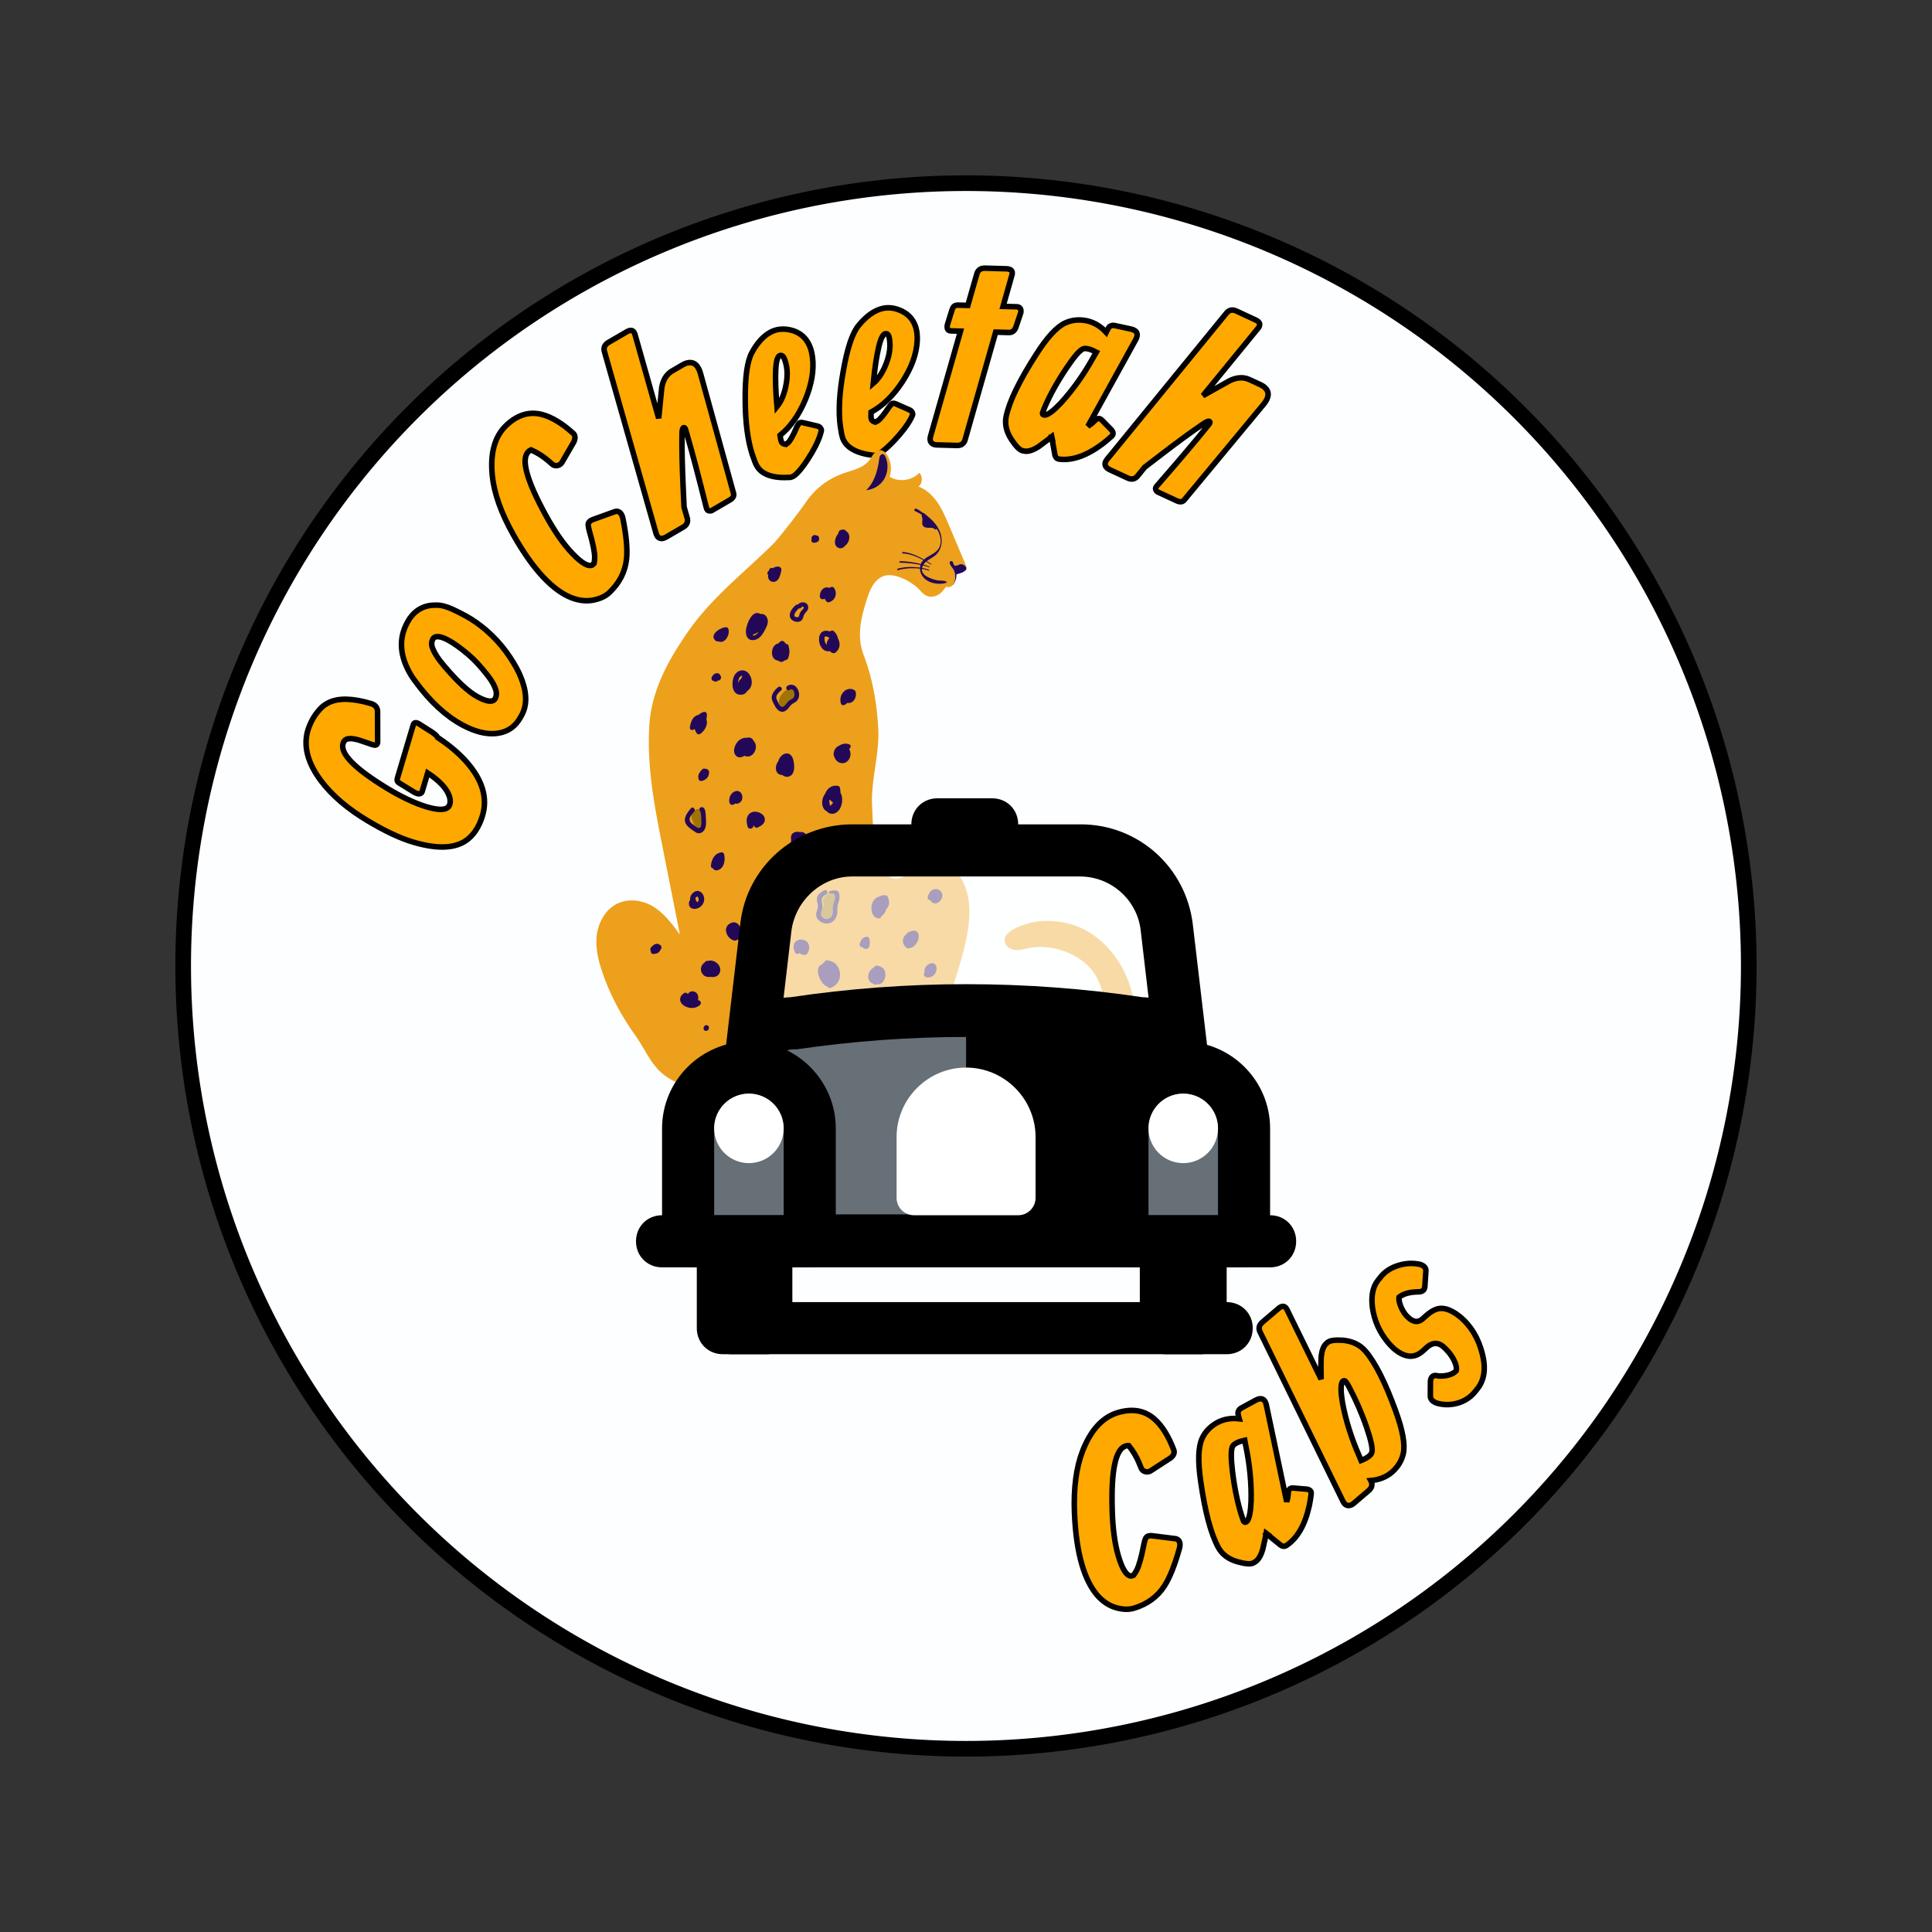 <svg xmlns="http://www.w3.org/2000/svg" width="512" height="512" style="overflow: visible;" class="thumb" viewBox="0 0 512 512" data-bbox="48.54315477558819 27.069469335797066 414.9136904488237 436.38737588861477"><rect x="0" y="0" width="512" height="512" fill="#333333" stroke="none"/><path transform="matrix(4.149, 0, 0, 4.149, 48.543, 48.543)" data-type="circle" data-cx="50" data-cy="50" data-r="50" d="M50 50m-50 0a50 50 0 1 0 100 0a50 50 0 1 0 -100 0" fill="rgba(253,254,255,1)" stroke="#000000" stroke-width="1" data-uid="o_f23n2d3kg_5"></path><path text="Go Cheetah" fill="#ffa800" space="preserve" text-anchor="middle" offset="0.5" font-scale="contain" font-size="48" font-family="Allan" transform="matrix(1.351, -0.577, 0.577, 1.351, 258.555, 268.952)" data-fl-textpath="" path="M-91.042 16.393C-99.993 -132.921 91.095 -150.501 97.192 10.874" font-style="normal" font-weight="700" letter-spacing="0" stroke="#000000" stroke-width="1" data-uid="o_f23n2d3kg_6" d="M-79.174-80.216L-79.174-80.216Q-79.174-80.216 -72.745-87.966L-72.745-87.966Q-72.264-88.516 -71.678-87.64L-71.678-87.64L-70.132-85.383Q-69.602-84.566 -69.606-84.154L-69.606-84.154Q-69.451-83.934 -69.273-83.631L-69.273-83.631Q-67.41-80.709 -66.515-77.966L-66.515-77.966Q-64.515-71.824 -67.688-67.999L-67.688-67.999Q-69.887-65.379 -72.484-64.974L-72.484-64.974Q-76.155-64.433 -81.081-68.519L-81.081-68.519Q-83.844-70.811 -86.995-75.126L-86.995-75.126Q-90.826-80.344 -92.028-85.239L-92.028-85.239Q-93.456-91.114 -90.596-94.562L-90.596-94.562Q-88.882-96.518 -86.694-97.354L-86.694-97.354Q-86.02-97.588 -85.279-97.635L-85.279-97.635Q-82.301-97.842 -78.245-94.477L-78.245-94.477Q-77.383-93.762 -77.684-92.804L-77.684-92.804L-79.844-87.71Q-79.895-87.57 -79.985-87.462L-79.985-87.462Q-80.327-87.018 -80.932-87.573L-80.932-87.573Q-82.577-89.067 -82.846-89.29L-82.846-89.29Q-84.582-90.691 -85.363-90.157L-85.363-90.157Q-85.551-90.04 -85.685-89.878L-85.685-89.878Q-87.599-87.711 -81.588-79.295L-81.588-79.295Q-78.928-75.594 -76.369-73.432L-76.369-73.432Q-73.644-71.172 -72.547-71.978L-72.547-71.978Q-71.946-72.453 -71.827-73.472L-71.827-73.472Q-71.61-75.708 -73.766-78.952L-73.766-78.952L-75.981-76.281Q-76.543-75.682 -77.347-76.686L-77.347-76.686L-79.196-79.312Q-79.247-79.392 -79.313-79.5L-79.313-79.5Q-79.474-79.854 -79.174-80.216ZM-58.621-95.697L-58.621-95.697Q-59.854-98.153 -60.891-99.462L-60.891-99.462Q-62.519-101.515 -63.436-100.788L-63.436-100.788Q-63.984-100.353 -64.084-99.61L-64.084-99.61Q-64.235-98.062 -63.476-95.639L-63.476-95.639Q-61.828-90.246 -60.095-88.059L-60.095-88.059Q-58.263-85.748 -57.275-86.53L-57.275-86.53Q-56.716-86.999 -56.596-87.783L-56.596-87.783Q-56.416-89.036 -56.883-90.784L-56.883-90.784Q-57.655-93.771 -58.621-95.697ZM-69.292-94.895L-69.292-94.895Q-69.683-96.371 -69.729-97.828L-69.729-97.828Q-69.811-100.009 -69.161-101.749L-69.161-101.749Q-68.384-103.859 -66.511-105.343L-66.511-105.343Q-66.119-105.654 -65.749-105.896L-65.749-105.896Q-63.178-107.45 -60.407-106.175L-60.407-106.175Q-59.816-105.929 -59.209-105.453L-59.209-105.453Q-58.227-104.713 -56.32-102.308L-56.32-102.308Q-55.649-101.461 -55.032-100.457L-55.032-100.457Q-52.391-96.145 -51.712-91.055L-51.712-91.055Q-51.591-90.194 -51.54-89.341L-51.54-89.341Q-51.317-84.069 -54.036-81.913L-54.036-81.913Q-54.585-81.479 -55-81.213L-55-81.213Q-57.128-79.858 -59.729-80.692L-59.729-80.692Q-62.306-81.56 -64.617-84.475L-64.617-84.475Q-67.791-88.479 -69.292-94.895ZM-25.583-125.047L-25.583-125.047Q-25.226-124.283 -26.047-123.532L-26.047-123.532L-29.488-120.959Q-29.763-120.751 -30.205-120.736L-30.205-120.736Q-30.972-120.762 -31.27-121.452L-31.27-121.452Q-31.5-121.932 -31.703-122.336L-31.703-122.336Q-32.448-123.831 -33.724-125.236L-33.724-125.236Q-34.021-125.232 -34.284-125.135L-34.284-125.135Q-36.975-124.108 -35.914-113.338L-35.914-113.338Q-35.436-108.44 -34.257-105.251L-34.257-105.251Q-32.95-101.715 -31.7-101.793L-31.7-101.793L-31.306-101.939Q-31.019-102.375 -30.783-102.889L-30.783-102.889Q-30.229-104.16 -29.79-107.702L-29.79-107.702Q-29.699-108.407 -29.552-108.76L-29.552-108.76Q-29.302-109.353 -28.329-109.287L-28.329-109.287L-24.135-109.046Q-23.904-109.025 -23.7-108.877L-23.7-108.877Q-23.134-108.414 -23.352-107.331L-23.352-107.331Q-24.308-102.735 -25.59-100.406L-25.59-100.406Q-27.296-97.323 -30.861-96.005L-30.861-96.005Q-32.183-95.516 -34.018-95.893L-34.018-95.893Q-35.939-96.303 -37.547-97.883L-37.547-97.883Q-39.434-99.787 -40.693-103.192L-40.693-103.192Q-42.076-106.934 -42.681-112.436L-42.681-112.436Q-43.407-119.129 -41.977-123.709L-41.977-123.709Q-40.141-129.559 -36.07-131.064L-36.07-131.064Q-32.187-132.499 -29.37-130.3L-29.37-130.3Q-27.256-128.65 -25.583-125.047ZM-8.295-137.1L-8.295-137.1Q-8.295-137.1 -10.307-121.434L-10.307-121.434L-7.93-125.759Q-7.801-126.016 -7.583-126.376L-7.583-126.376Q-6.429-128.121 -4.712-128.333L-4.712-128.333L-2.528-128.603Q-2.131-128.652 -1.743-128.61L-1.743-128.61Q 0.134-128.338 -0.205-125.868L-0.205-125.868L-3.218-103.63Q-3.345-102.949 -4.298-102.831L-4.298-102.831L-8.059-102.366Q-8.248-102.343 -8.554-102.536L-8.554-102.536Q-8.815-102.696 -8.74-103.229L-8.74-103.229Q-7.322-112.05 -6.768-116.693L-6.768-116.693Q-6.594-118.135 -6.658-117.512L-6.658-117.512Q-6.564-118.139 -6.892-118.098L-6.892-118.098Q-7.15-118.066 -7.538-117.212L-7.538-117.212Q-9.093-113.735 -11.151-108.221L-11.151-108.221Q-12.019-105.866 -12.393-104.903L-12.393-104.903L-12.651-102.836Q-12.815-101.798 -13.924-101.64L-13.924-101.64L-14.669-101.548L-17.507-101.197Q-17.785-101.163 -18.071-101.198L-18.071-101.198Q-19.042-101.39-18.902-102.536L-18.902-102.536L-14.583-136.372Q-14.428-137.399 -13.32-137.566L-13.32-137.566L-9.45-138.045Q-8.219-138.197 -8.295-137.1ZM 10.142-114.989L 10.142-114.989Q 11.57-115.741  12.817-117.422L 12.817-117.422Q 14.539-119.745  14.726-121.947L 14.726-121.947Q 14.761-122.365  14.745-122.648L 14.745-122.648Q 14.693-123.214  14.225-123.254L 14.225-123.254Q 14.115-123.263  13.958-123.186L 13.958-123.186Q 13.29-122.771  12.544-121.189L 12.544-121.189Q 11.44-118.934  10.142-114.989ZM 8.615-110.001L 8.615-110.001Q 8.413-109.285  8.381-108.906L 8.381-108.906Q 8.34-108.418  8.944-108.086L 8.944-108.086Q 8.944-108.086  9.374-108.19L 9.374-108.19Q 10.17-108.454  11.962-110.178L 11.962-110.178Q 12.199-110.369  12.424-110.541L 12.424-110.541Q 12.802-110.86  13.283-110.498L 13.283-110.498L 15.456-108.899Q 15.769-108.681  15.833-108.375L 15.833-108.375Q 15.923-108.016  15.787-107.837L 15.787-107.837Q 15.604-107.571  15.337-107.263L 15.337-107.263Q 14.013-105.729  11.513-104.055L 11.513-104.055Q 8.674-102.178  7.628-102.266L 7.628-102.266L 7.369-102.288Q 2.935-103.849  2.602-106.556L 2.602-106.556Q 2.518-107.216  2.647-108.74L 2.647-108.74Q 2.986-112.736  5.31-118.249L 5.31-118.249Q 7.734-124.115  9.829-125.744L 9.829-125.744Q 10.54-126.316  11.3-126.754L 11.3-126.754Q 13.378-127.942  15.181-127.789L 15.181-127.789Q 16.138-127.708  17.098-127.195L 17.098-127.195Q 20.106-125.505  19.823-122.167L 19.823-122.167Q 19.764-121.47  19.537-120.686L 19.537-120.686Q 18.588-117.314  15.337-114.127L 15.337-114.127Q 12.101-110.99  8.615-110.001ZM 27.764-112.022L 27.764-112.022Q 29.306-112.501  30.838-113.927L 30.838-113.927Q 32.954-115.897  33.539-118.029L 33.539-118.029Q 33.65-118.434  33.685-118.714L 33.685-118.714Q 33.737-119.281  33.284-119.405L 33.284-119.405Q 33.178-119.434  33.009-119.387L 33.009-119.387Q 32.277-119.1  31.255-117.68L 31.255-117.68Q 29.759-115.664  27.764-112.022ZM 25.355-107.394L 25.355-107.394Q 25.027-106.727  24.926-106.361L 24.926-106.361Q 24.797-105.888  25.33-105.452L 25.33-105.452Q 25.33-105.452  25.772-105.476L 25.772-105.476Q 26.602-105.59  28.678-106.96L 28.678-106.96Q 28.946-107.104  29.199-107.232L 29.199-107.232Q 29.629-107.477  30.036-107.033L 30.036-107.033L 31.881-105.065Q 32.149-104.795  32.157-104.482L 32.157-104.482Q 32.18-104.112  32.014-103.961L 32.014-103.961Q 31.785-103.733  31.467-103.479L 31.467-103.479Q 29.885-102.212  27.122-101.02L 27.122-101.02Q 23.989-99.691  22.976-99.969L 22.976-99.969L 22.725-100.038Q 18.65-102.379  18.816-105.102L 18.816-105.102Q 18.853-105.766  19.257-107.242L 19.257-107.242Q 20.318-111.109  23.607-116.107L 23.607-116.107Q 27.058-121.434  29.415-122.654L 29.415-122.654Q 30.218-123.087  31.045-123.379L 31.045-123.379Q 33.304-124.169  35.05-123.691L 35.05-123.691Q 35.976-123.437  36.826-122.757L 36.826-122.757Q 39.476-120.548  38.59-117.317L 38.59-117.317Q 38.405-116.642  38.039-115.913L 38.039-115.913Q 36.493-112.77  32.716-110.228L 32.716-110.228Q 28.963-107.732  25.355-107.394ZM 58.457-120.181L 54.748-115.592L 57.046-114.534Q 57.761-114.127  57.251-113.305L 57.251-113.305L 55.428-111.26Q 54.706-110.481  53.889-110.835L 53.889-110.835L 51.7-111.843L 38.97-96.126Q 38.293-95.326  37.259-95.78L 37.259-95.78L 33.98-97.29Q 33.707-97.416  33.5-97.588L 33.5-97.588Q 32.803-98.25 33.499-99.163L 33.499-99.163L 45.932-114.498L 44.315-115.243Q 43.605-115.614  44.23-116.515L 44.23-116.515L 46.028-118.627Q 46.171-118.77  46.314-118.914L 46.314-118.914Q 46.763-119.268  47.336-119.005L 47.336-119.005L 48.971-118.252L 52.728-122.874Q 53.405-123.674  54.44-123.22L 54.44-123.22L 57.973-121.593Q 59.136-121.035  58.457-120.181L 58.457-120.181ZM 52.811-87.197L 53.523-90.309L 53.547-90.292L 53.593-90.529L 52.922-90.343Q 51.644-90.012  50.773-89.82L 50.773-89.82Q 48.865-89.482  47.984-90.107L 47.984-90.107L 47.715-90.298Q 47.091-90.802  46.703-92.916L 46.703-92.916Q 46.257-95.415  47.501-97.169L 47.501-97.169Q 49.92-100.578  56.807-105.255L 56.807-105.255Q 61.342-108.364  63.861-108.441L 63.861-108.441Q 65.861-108.494  67.626-107.266L 67.626-107.266Q 69.273-106.097  70.019-103.986L 70.019-103.986L 70.324-104.26Q 70.762-104.636  71.003-104.698L 71.003-104.698Q 71.51-104.792  71.886-104.525L 71.886-104.525L 74.332-102.789Q 75.694-101.823  74.518-100.77L 74.518-100.77L 60.339-89.703Q 61.259-89.86  61.926-90.159L 61.926-90.159Q 62.743-90.499  63.071-89.751L 63.071-89.751L 63.972-87.444Q 64.226-86.627  63.608-86.378L 63.608-86.378Q 62.568-86.001  61.522-85.737L 61.522-85.737Q 56.302-84.463  53.209-86.29L 53.209-86.29Q 52.739-86.561  52.811-87.197L 52.811-87.197ZM 66.351-100.924L 66.949-101.37Q 66.887-101.438  66.835-101.537L 66.835-101.537Q 66.278-102.238  65.785-102.564L 65.785-102.564Q 65.345-102.876  64.979-102.878L 64.979-102.878Q 63.945-102.839  60.953-100.903L 60.953-100.903Q 57.13-98.417  54.527-95.924L 54.527-95.924Q 53.95-95.352  53.781-95.166L 53.781-95.166Q 53.572-94.872  53.801-94.71L 53.801-94.71Q 53.939-94.612  54.082-94.572L 54.082-94.572Q 55.023-94.394  57.561-95.5L 57.561-95.5Q 62.066-97.564  66.351-100.924L 66.351-100.924ZM 95.585-93.938L 95.585-93.938Q 95.585-93.938  81.587-86.622L 81.587-86.622L 86.494-87.148Q 86.779-87.189  87.198-87.216L 87.198-87.216Q 89.29-87.268  90.447-85.982L 90.447-85.982L 91.918-84.346Q 92.185-84.049  92.373-83.706L 92.373-83.706Q 93.225-82.011  91.005-80.875L 91.005-80.875L 71.045-70.618Q 70.413-70.333  69.772-71.047L 69.772-71.047L 67.237-73.865Q 67.11-74.006  67.094-74.368L 67.094-74.368Q 67.075-74.674  67.555-74.917L 67.555-74.917Q 75.6-78.803  79.724-81.006L 79.724-81.006Q 81.007-81.689  80.46-81.385L 80.46-81.385Q 81.027-81.666  80.806-81.912L 80.806-81.912Q 80.632-82.105  79.71-81.934L 79.71-81.934Q 75.969-81.219  70.269-79.751L 70.269-79.751Q 67.841-79.115  66.837-78.871L 66.837-78.871L 64.994-77.9Q 64.049-77.44  63.285-78.259L 63.285-78.259L 62.784-78.817L 60.872-80.944Q 60.684-81.152  60.549-81.407L 60.549-81.407Q 60.151-82.313 61.171-82.854L 61.171-82.854L 91.389-98.678Q 92.32-99.138  93.091-98.326L 93.091-98.326L 95.699-95.426Q 96.528-94.504  95.585-93.938Z"></path><path text="Cabs" fill="#ffa800" space="preserve" text-anchor="middle" offset="0.5" font-scale="contain" font-size="48" font-family="Allan" transform="matrix(1.261, -0.752, 0.752, 1.261, 317.027, 335.06)" data-fl-textpath="" path="M-112.378 -8.937C-58.491 80.53 62.76 65.661 100.787 -18.32" letter-spacing="5" font-weight="700" font-style="normal" stroke="#000000" stroke-width="1" data-uid="o_f23n2d3kg_7" d="M-20.641 26.657L-20.641 26.657Q-20.782 27.488 -21.884 27.639L-21.884 27.639L-26.178 27.796Q-26.522 27.811 -26.894 27.571L-26.894 27.571Q-27.51 27.114 -27.362 26.377L-27.362 26.377Q-27.279 25.851 -27.215 25.403L-27.215 25.403Q-26.977 23.751 -27.227 21.869L-27.227 21.869Q-27.473 21.703 -27.745 21.633L-27.745 21.633Q-30.542 20.946 -35.799 30.406L-35.799 30.406Q-38.193 34.705 -39.039 37.999L-39.039 37.999Q-39.976 41.65 -38.904 42.297L-38.904 42.297L-38.497 42.402Q-38.013 42.206 -37.526 41.918L-37.526 41.918Q-36.347 41.188 -33.971 38.526L-33.971 38.526Q-33.494 37.997 -33.173 37.791L-33.173 37.791Q-32.63 37.445 -31.867 38.054L-31.867 38.054L-28.556 40.638Q-28.377 40.787 -28.294 41.026L-28.294 41.026Q-28.092 41.728 -28.888 42.494L-28.888 42.494Q-32.289 45.73 -34.669 46.915L-34.669 46.915Q-37.827 48.479 -41.508 47.534L-41.508 47.534Q-42.873 47.184 -44.167 45.829L-44.167 45.829Q-45.514 44.4 -45.937 42.185L-45.937 42.185Q-46.405 39.546 -45.502 36.03L-45.502 36.03Q-44.51 32.165 -41.877 27.297L-41.877 27.297Q-38.665 21.38 -34.882 18.428L-34.882 18.428Q-30.043 14.663 -25.84 15.742L-25.84 15.742Q-21.83 16.771 -20.765 20.183L-20.765 20.183Q-19.966 22.742 -20.641 26.657ZM-12.869 51.375L-13.973 48.379L-13.943 48.38L-14.034 48.156L-14.495 48.679Q-15.384 49.655 -16.009 50.29L-16.009 50.29Q-17.422 51.616 -18.501 51.574L-18.501 51.574L-18.831 51.561Q-19.629 51.479 -21.109 49.92L-21.109 49.92Q-22.847 48.07 -22.763 45.922L-22.763 45.922Q-22.599 41.745 -19.385 34.065L-19.385 34.065Q-17.283 28.984 -15.215 27.544L-15.215 27.544Q-13.569 26.408 -11.42 26.472L-11.42 26.472Q-9.402 26.552 -7.624 27.913L-7.624 27.913L-7.518 27.516Q-7.356 26.962 -7.189 26.779L-7.189 26.779Q-6.815 26.423 -6.355 26.441L-6.355 26.441L-3.357 26.559Q-1.689 26.625 -2.099 28.15L-2.099 28.15L-7.932 45.164Q-7.246 44.53 -6.852 43.915L-6.852 43.915Q-6.353 43.184 -5.67 43.631L-5.67 43.631L-3.655 45.072Q-2.996 45.618 -3.377 46.163L-3.377 46.163Q-4.043 47.048 -4.774 47.84L-4.774 47.84Q-8.451 51.758 -12.04 51.918L-12.04 51.918Q-12.582 51.946 -12.869 51.375L-12.869 51.375ZM-9.024 32.481L-8.767 31.781Q-8.856 31.757 -8.954 31.703L-8.954 31.703Q-9.803 31.42 -10.394 31.416L-10.394 31.416Q-10.933 31.395 -11.241 31.593L-11.241 31.593Q-12.085 32.191 -13.534 35.446L-13.534 35.446Q-15.379 39.617 -16.198 43.128L-16.198 43.128Q-16.369 43.921 -16.409 44.17L-16.409 44.17Q-16.423 44.53 -16.143 44.541L-16.143 44.541Q-15.974 44.547 -15.832 44.503L-15.832 44.503Q-14.947 44.137 -13.425 41.825L-13.425 41.825Q-10.778 37.636 -9.024 32.481L-9.024 32.481ZM 9.886 15.334L 9.886 15.334Q 9.886 15.334  8.738 29.342L 8.738 29.342L 9.545 27.938Q 10.227 26.757  10.697 26.059L 10.697 26.059Q 11.808 24.471  12.873 24.291L 12.873 24.291L 13.198 24.236Q 13.984 24.144  15.762 25.364L 15.762 25.364Q 17.828 26.901  18.203 29.119L 18.203 29.119Q 18.891 33.181  17.335 41.244L 17.335 41.244Q 16.303 46.652  14.595 48.483L 14.595 48.483Q 13.216 49.923  11.101 50.312L 11.101 50.312Q 9.11 50.649  7.065 49.656L 7.065 49.656L 7.062 49.758Q 6.945 50.803  5.844 51.009L 5.844 51.009L 2.285 51.612Q 1.772 51.699 1.418 51.525L 1.418 51.525Q 0.773 51.249 0.831 50.337L 0.831 50.337L 3.636 16.341Q 3.745 15.309  4.845 15.092L 4.845 15.092L 8.69 14.441Q 9.912 14.234  9.886 15.334ZM 7.522 44.924L 7.412 45.652Q 8.433 45.814  9.084 45.704L 9.084 45.704Q 9.616 45.614  9.874 45.337L 9.874 45.337Q 10.577 44.579  11.316 41.097L 11.316 41.097Q 12.141 37.225  12.354 33.03L 12.354 33.03Q 12.379 32.458  12.315 31.962L 12.315 31.962Q 12.262 31.646  11.961 31.667L 11.961 31.667Q 11.774 31.699  11.713 31.76L 11.713 31.76Q 10.922 32.299  9.908 34.875L 9.908 34.875Q 8.177 39.509  7.522 44.924L 7.522 44.924ZM 26.69 19.275L 26.69 19.275Q 26.69 19.275  27.439 18.995L 27.439 18.995Q 28.948 18.432  30.753 18.751L 30.753 18.751Q 33.139 19.194  34.748 20.76L 34.748 20.76Q 34.83 20.836  34.898 20.96L 34.898 20.96Q 35.38 21.709  34.964 22.281L 34.964 22.281L 33.378 24.581Q 32.854 25.321  31.973 24.849L 31.973 24.849Q 29.895 23.629  28.393 23.837L 28.393 23.837Q 28.12 24.164  27.919 24.911L 27.919 24.911Q 27.498 26.67  28.04 28.122L 28.04 28.122Q 28.613 29.658  30.065 29.372L 30.065 29.372L 30.901 29.21Q 31.856 29.024  32.609 29.095L 32.609 29.095Q 34.805 29.203  36.016 32.445L 36.016 32.445Q 37.347 36.153  36.049 40.395L 36.049 40.395Q 34.888 44.234  32.05 45.294L 32.05 45.294L 31.478 45.507Q 29.839 46.119  28.077 45.774L 28.077 45.774Q 26.014 45.338 24.573 43.88L 24.573 43.88Q 23.737 42.986 24.035 42.181L 24.035 42.181L 25.367 39.975Q 25.521 39.672  25.769 39.452L 25.769 39.452Q 26.428 38.928  27.054 39.548L 27.054 39.548Q 27.365 39.838  27.887 40.091L 27.887 40.091Q 29.363 40.842  30.472 40.525L 30.472 40.525Q 30.88 40.073  31.023 39.198L 31.023 39.198Q 31.302 37.46  30.63 35.459L 30.63 35.459Q 29.982 33.78  27.962 34.203L 27.962 34.203L 27.359 34.332Q 26.709 34.479  26.126 34.461L 26.126 34.461Q 23.968 34.371  22.926 31.579L 22.926 31.579Q 22.629 30.697  22.479 29.696L 22.479 29.696Q 21.964 26.259  23.281 23.067L 23.281 23.067Q 24.563 20.069  26.69 19.275Z"></path><g transform="matrix(0.118, 0, 0, 0.118, 158.044, 119.29)" data-uid="o_f23n2d3kg_8"><path fill="rgba(236,160,28,1)" d="M377.54 1412.9c-6 25.49 8.1 52.42 28.39 68.51s56.84 37.8 81.58 44.89c152.49 43.7 284.23 46.08 432.43 27.32 73.5-9.31 148.45-30.12 204.76-79.19 75-65.36 105.23-179.13 72.9-274.16-19-55.76-59-105.11-112.14-128.51-28.92-12.74-63.14-16.6-94.29-13.24-17.95 1.93-87.89 19.78-71.89 51.15 4.53 8.89 15.11 13 24.93 13.06s19.37-3 29-4.81c54.73-10.35 124 16.49 150.68 66.29s26.56 125.9 5.32 178.37c-41.67 102.93-162.17 118.78-260.15 123-104.4 4.5-179.59-3.46-282.19-23.67-37.32-7.36-80.83-22.42-90.32-60Z" transform="matrix(1, 0, 0, 1, 0, 0)" data-uid="o_f23n2d3kg_9"></path><path fill="rgba(236,160,28,1)" d="M807.58 1183.15a903.23 903.23 0 0 1-63.46 155.58c-24.91 47.62-44.5 98.42-102.34 104.58-127.14 13.28-255.84 22.85-378.71 1-35.75-6.37-71.38-15.62-101.6-34.54-37.63-23.59-49.72-61.52-74.1-95.53-31.16-43.57-56.38-90.23-74-141.88C4.83 1147-2 1120.34.56 1092.82S17 1036.6 41 1021.83c27.1-16.58 61.18-12.11 86.29 3.08s42.94 39.43 60.34 63.13q-19.23-96.93-38.45-193.95c-18-90.33-36.27-182.69-30.12-277.48 5.11-78.11 43.46-147.51 89.83-213.19C262.14 328 336.33 271.54 400.63 207c13.34-15.73 26.37-31.88 39-48.25q17-22 33.13-44.85c21.24-30.04 49.7-50.66 84.61-62.66 19.8-6.81 42.41-11.38 55.33-28.28 7-9 12.4-22.42 23.66-22.95 8.23-.32 14.9 6.91 18.76 14.45a61.14 61.14 0 0 1 3.54 45.38c20.74 12.65 49.81 8.83 66.7-8.82 8.13 8.18 7.19 23.81-2 30.82 17.51 6.49 31.89 20.09 42.62 35.6s18.15 33.16 25.55 50.56q19.54 46.07 39.08 92.24a8.89 8.89 0 0 1 .63 5.53 13.49 13.49 0 0 0-4.9-7.33 12.75 12.75 0 0 0-11.34-1.68c-1.88.65-3.54 1.71-5.42 2.35a5.93 5.93 0 0 1-5.63-.64c-1.56-1.28-1.87-3.61-2.5-5.53s-2.29-4.14-4.27-3.82c-10.21 1.48 2.81 15.62 4.38 18.17 5.94 10 5.52 23.59 0 33.9-.42.74-.84 1.49-1.36 2.23-4 3.83-9.9 5.64-14.48 3-5.43 7.33-11.15 14.88-19.18 19s-17.71 5.21-25.84 1.27c-6.78-3.29-11.57-9.67-17-15.09-17.09-17-53.77-36.88-77.85-29-27.8 9.09-36.82 46.78-44.17 71.75C591.46 389 587 425.52 600.2 460.07c20 52.39 29.7 107.65 32.83 164.93 3.12 58-16.68 115.31-13.86 173.23 2.29 45.27 1.87 103.93 24.38 143 25.63 44.43 57.11 7.33 92.54-10.09 25.95-12.65 56.8-2.24 74 18.38 52.1 62.64 18.23 165.62-2.51 233.63Z" transform="matrix(1, 0, 0, 1, 0, 0)" data-uid="o_f23n2d3kg_10"></path><path fill="#230857" d="M826.31 258.48a12.54 12.54 0 0 0-11.31-1.69c-1.86.64-3.56 1.72-5.43 2.32s-4.1.65-5.62-.61-1.91-3.61-2.55-5.59-2.21-4.1-4.24-3.8c-10.19 1.53 2.83 15.66 4.36 18.23 5.94 10 5.59 23.51.05 33.84-.42.77-.89 1.52-1.35 2.27a15.87 15.87 0 0 0 3.33-4.45c3.28-6.53 5.52-12.78 5.05-20.1 9.53-2.42 21.1-5.83 22.61-13.06a13 13 0 0 0-4.9-7.36zm-66.22 40.69c-11.48-1.91-22.74-7.94-28.87-18s-6-24.43 2.12-33c13.2-14 36-15.72 39.48-38.32 3.55-23.15-14.38-44.07-31.13-57.28a122.26 122.26 0 0 0-19.12-12.34c-1.85-1-11.54-4.28-7.63-8 3.41-3.23 13.45 5.51 16.29 7.35a146.26 146.26 0 0 1 19.37 14.64c11.26 10.26 20.56 23.39 23.76 38.44s-.57 32.12-11.76 42.46c-6.29 5.81-14.37 9.18-21.06 14.48s-12.19 13.9-9.91 22.23c1.91 7 8.61 11.41 15.11 14.38a91 91 0 0 0 18 6c5.92 1.3 13.22.35 18.82 2.12 6.36 2 2.91 3.73-2.51 4.88-6.62 1.41-14.34 1.05-20.96-.04z" transform="matrix(1, 0, 0, 1, 0, 0)" data-uid="o_f23n2d3kg_11"></path><path fill="#230857" d="M732.26 155.74c-.21 4.83-1.47 10.18 1.26 14.13s7.92 4.53 12.54 4.51 9.66-.27 13.33 2.58c.93.72 1.94 1.67 3.08 1.43a2.33 2.33 0 0 0 1.61-2.25 6.32 6.32 0 0 0-.78-2.86c-4.72-10.08-12.85-18-20.81-25.69-2-1.91-8.55-8.85-11.66-6-1.7 1.63 1.55 11.29 1.43 14.15zM649.09 14.68c-1.09-2.37-2.63-4.9-5.14-5.53s-5.3 1.11-6.68 3.44-1.75 5.12-2.12 7.82C632.5 39.58 628 58.93 617.8 75.27A75.31 75.31 0 0 1 606 89.83a52.72 52.72 0 0 0 35.18-17.72c13.17-15.4 16.43-38.91 7.91-57.43zm102.22 240.5C735 244.73 712 230.8 688.79 228.75c-2.3-.21-2.63 3.42-.31 3.44 20.24.11 46.59 14.37 62.31 24.46 1.87 1.2 2.4-.26.52-1.47zm-4.79 5.82c-17.58-6.46-45.21-11.59-64.21-11.57-2.32 0-2.16 3.42.15 3.42 18.38 0 47.07 3.75 64.07 10 2.11.76 2.12-1.08-.01-1.85zm-.27 7.45c-19.2-6.93-49.77-8.14-69.53-2.1-2.24.69-.93 3.82 1.3 3.14 18.78-5.74 49.46-5.78 67.72.81 2.13.77 2.64-1.08.51-1.85zM381.94 374.14c-3.45-5.3-8.4-6.72-13.51-6-18.95-12.1-32.22 25.47-32.58 38.18-.25 8.86 2.92 20.17 14.57 20.34 16.7.25 24.68-15.91 30.58-27.67 4-7.99 6.14-16.86.94-24.85zm-30.16 42.46a4.87 4.87 0 0 0 .18-2.21v-.82a8.45 8.45 0 0 0 3.27-.53 28.46 28.46 0 0 0 5.92-3.21c1-.41 2-1 3-1.46a32.65 32.65 0 0 1-3 3.71c-2.83 2.92-6.43 4.75-9.37 4.52zM432 442.26c-.06-.75-.05-1.52-.16-2.25-.44-3-2.93-4.33-5.61-4.67h-.31a23.71 23.71 0 0 0-5.72-6c-2.34-1.7-5.4-.71-7.65 1a22.81 22.81 0 0 0-3.85 3.82c-5.44 1.16-10.33 5.12-12.7 11.7-4.16 11.59-.18 25.15 11.34 26.54.8.42 1.52 1 2.35 1.35 3.44 1.52 6.34 2.83 10.09.62a18.53 18.53 0 0 0 2.27-1.88 16 16 0 0 0 5.78-2c3.74-2.45 4.19-7.19 5-11.15.96-5.5 1.17-11.98-.83-17.08zm136-248.89c-.53-4.78-2.94-9.1-6.91-11.15-.34-.33-.52-.7-.94-.94a5.72 5.72 0 0 0-4.79-2.85c-3.94 0-8.3.48-10.71 4.41a6.87 6.87 0 0 0-1 4.08 20 20 0 0 0-2.21 3c-.35.51-.79 1-1.1 1.5s-.47 1-.72 1.44-.56 1-.75 1.5c-2.51 5.26-3.82 11.27-2.49 16.61 1.6 6.43 8.23 11 15.06 9a13.82 13.82 0 0 0 6.89-5.05 24.32 24.32 0 0 0 9.67-21.55zm-33.69 116.89c-2.21-3.76-6.73-3.89-9.8-1.29-.14.13-.21.25-.35.37a4.82 4.82 0 0 0-1.14-.06 12.27 12.27 0 0 0-5.08-1c-10.55.12-16.49 10.82-16 20.52.29 6.09 7.33 7.64 10.7 4.62a24.22 24.22 0 0 0 4.14 6.48 6.06 6.06 0 0 0 6.06 1.63c13.74-4.6 18.91-18.53 11.47-31.27zM344.12 504.47c-9.71-15.42-29.77-12.24-36.08 6.41-4.92 14.53-2.92 37.91 15.33 38.48 7.46.24 12.35-3.11 15.28-8.05a23.85 23.85 0 0 0 8.9-11.51c2.97-8.6 1-18.3-3.43-25.33zM320.6 512c2.28-4.85 5.1-5.63 7.73-4.43a7.62 7.62 0 0 0-2.69 5.51 18.44 18.44 0 0 0-7.57 10.92 34.85 34.85 0 0 1 2.53-12zm246.97 159.17c3.7-2.54 5.39-8 .69-10.17-7.21-3.28-15.89-1.75-22.8 2.66-11 4.43-15.59 18.08-10.44 26.55 4.85 13.64 23.63 18.85 32.68 3.49a22.31 22.31 0 0 0-.13-22.53zm-209.4-6.91a19.17 19.17 0 0 0-5.49-11.87 10.91 10.91 0 0 0-8.94-6.85 14.43 14.43 0 0 0-6.05.55 24.62 24.62 0 0 0-19.36 7.68c-7.88 8.45-13.11 23.45-5 32.18 5.59 6 12.76 4.55 19 .45a16.55 16.55 0 0 0 13.81.26c8.24-3.78 12.86-13.93 12.03-22.4zm85.16 36.49c-1.23-7.28-4-15.86-11.17-18.73-5.32-2.12-11.26-.17-15.75 3.88a26.49 26.49 0 0 0-7.71 12.79 23.32 23.32 0 0 0-3.68 6.25c-3.25 8.26-2.41 19.19 5.62 23.19a13.61 13.61 0 0 0 6.6 1.28c3.9 3.22 8.83 5.05 14 3.89 14.31-3.17 13.86-22.09 12.09-32.55zm104.82 68.62a52.17 52.17 0 0 0-1.15-10.83c-.43-2-1.87-4.06-4-4.44-14.73-2.66-24.5 5.93-29.19 17.64a32.49 32.49 0 0 0-5.81 26.85c1.37 5.63 4.87 10.46 9.6 12.54a15.37 15.37 0 0 0 9 5.36c10.42 1.89 19-6.41 22.59-16 3.81-9.86 4.09-22.44-1.04-31.12zm-23 29.19a32.13 32.13 0 0 1-1.27-4.11 35.05 35.05 0 0 1-.68-8.3 5.53 5.53 0 0 0 2.13-.74 14 14 0 0 0 6.32 5.69 22.23 22.23 0 0 1-1.55 2.74c-1.82 2.53-3.5 4.08-4.99 4.72zM474 869.32c-2.28-7.56-8.05-12.85-17.16-11.52-8.41-2-18.5.63-19.69 10.93a21 21 0 0 0 .43 6.78 28.23 28.23 0 0 0-.27 9 21.65 21.65 0 0 0 .4 4.73c1.95 8.38 8.68 12.63 15.91 12.75a12.05 12.05 0 0 0 8.65 1.64c16.52-3.31 19.32-22.95 11.73-34.31zm99.13 36.82c-.53-21.37-21.79-26.25-36.43-10.39-12.8 13.88-20.37 41.66 0 49.39.4.15.77.19 1.17.31a15.32 15.32 0 0 0 7.44 2.69c19.54 2.06 28.19-27.21 27.82-42zm-164.64 102.7c.28-17.59-9.92-36.4-25.82-38-2.05-.21-4.54 1.35-5.65 3.15a41 41 0 0 0-2.35 4.83 5.79 5.79 0 0 0-6.5 3c-9.74 16.1-7.64 57.06 14 57.49 9 3.61 21.29-2.24 26-11.39 3.24-6.55 2.77-13.17.32-19.08zm242.73 21.67a18.33 18.33 0 0 0 6.12-13.34c.13-4.67-1-12.94-4.57-15.84-3.74-3.07-10.84-1.75-15.22.22a21.62 21.62 0 0 0-2.44 1.36c-21.3 4-24 44.14-2.62 48.61 4 .84 7-2 8-5.23 4.99-2.71 8.66-9.63 10.73-15.78zm-162.35 426.41a18.48 18.48 0 0 0-4.67-13.92c-3.09-3.46-9.55-8.59-14.07-8.17-4.79.44-9 6.4-10.81 10.93a21.68 21.68 0 0 0-.83 2.7c-12.6 18 12.77 48.74 31.18 36.86 3.43-2.21 3.68-6.44 2.23-9.45 1.73-5.48-.33-13.06-3.03-18.95zM546 1169.19c-2.9-10.86-11.08-20.64-21.92-22a23.68 23.68 0 0 0-3.92-1.28c-2-.37-4.64-.21-6.21 1.63-.32.38-.53.84-.83 1.23a8.39 8.39 0 0 0-4.16 4.68c-.2.25-.44.48-.64.74a13.05 13.05 0 0 0-8 5.74c-8.36 12.76 4.11 36 13.87 42.7a14.6 14.6 0 0 0 5.41 2.3c1 2.34 3.18 3.88 6.47 2.71 16.8-5.96 24.29-22.17 19.93-38.45zm101.19-.94a15.3 15.3 0 0 0-8.9-8 16.34 16.34 0 0 0-9.09-2.53 6.49 6.49 0 0 0-6 4.21 24 24 0 0 0-10.97 12.07c-4.56 11.27.61 21.91 9.41 24.17a5.53 5.53 0 0 0 7.59 1.32c16.77 3.26 23.67-19.55 17.96-31.24zm-34.03-70.62c-.41-2.46-2.93-5-5.6-4.67-9.8 1.08-13.19 6.5-16.08 15.48-1.57 4.86 2.21 8 6 7.88 1.5 1.94 3.58 3.23 7.12 3.76 3.22.48 6.84-.78 8-4.44 2.14-6.43 1.61-11.72.56-18.01zm583.04 164.71c-.41-2.45-2.93-5-5.6-4.66-9.8 1.09-13.19 6.51-16.09 15.48-1.56 4.86 2.22 8 6 7.88 1.49 2 3.57 3.23 7.11 3.75 3.23.48 6.85-.77 8.05-4.43 2.1-6.43 1.58-11.72.53-18.02zm-176.8 237.26c-.41-2.45-2.94-5-5.61-4.66-9.79 1.08-13.18 6.5-16.08 15.48-1.57 4.86 2.21 8 6 7.87 1.5 2 3.58 3.24 7.12 3.76 3.22.48 6.84-.77 8.05-4.44 2.12-6.43 1.56-11.71.52-18.01zm-557.88-400.27c-5.79-.52-12.27 1.46-15.91 6.82-4.86 7.16-2.36 15.75.88 22.29 2 4 6.44 3.59 9.33 1.25a24.19 24.19 0 0 0 12.36 4 6.84 6.84 0 0 0 5.66-3.15c8.6-13.54 3.67-29.77-12.32-31.21zm650.69 320.76c-4.92-.45-10.44 1.24-13.54 5.81-4.14 6.1-2 13.4.74 19 1.69 3.4 5.49 3.05 7.95 1.06a20.49 20.49 0 0 0 10.52 3.43 5.78 5.78 0 0 0 4.81-2.67c7.31-11.64 3.13-25.41-10.48-26.63zm-615.92-169.27a6 6 0 0 0-8.65-5.87c-5.08-.7-10.35 1.84-14.72 5.26-6 4.72.07 12.42 6.19 10a10.66 10.66 0 0 0 .06 1.69c1.39 6.4 7.19 8.77 13.09 9.4 3.28.35 6.58-3.2 6.79-6.36.32-5-.32-10.15-2.76-14.12zm117.44 6.7c-.25-2.91-3.07-4.42-5.61-4.66-7-.67-12.83 2.12-18.15 6.79a16.3 16.3 0 0 0-7.6 8.78c-3 8.23 1.81 13.51 9.37 15.43 15.26 3.87 23.04-13.81 21.99-26.34zm-111.35 80.12c5.1-5.55 7.06-14 2.73-19.87-3.21-4.32-8.06-6.23-13.25-6.44h-.31a25.25 25.25 0 0 0-4.81.31 6 6 0 0 0-7.52 2.35c-4.1 2-4.27 6-2.42 8.84a29.85 29.85 0 0 0-.35 4 13.35 13.35 0 0 0 1.28 7.76 14.84 14.84 0 0 0 2 3c.06.08.07.18.14.26s.38.31.55.5a15.14 15.14 0 0 0 1.64 1.46 12.85 12.85 0 0 0 1.25 1 15.62 15.62 0 0 0 3.18 1.49l.2.06a13.64 13.64 0 0 0 10.61-.69c.38-.19.71-.48 1.08-.7s.63-.41.94-.61a20 20 0 0 0 2-1.59c.36-.44.73-.77 1.06-1.13zM302.54 1061.9c-21.49 9.16-9.14 36.51 7.59 39.53a6.92 6.92 0 0 0 6-1.91 29.42 29.42 0 0 0 4.46-.39 7 7 0 0 0 4.74-4.44c5.06-13.99-4.97-40.39-22.79-32.79zM286.9 907.93c-.58-2.41-2.8-5-5.6-4.67-15.26 1.82-22.74 15.66-24 29.92a5.15 5.15 0 0 0 4.37 5.93c1.93 3.89 6.4 5.47 10.9 4.22 15.03-4.17 17.23-23.48 14.33-35.4zm31.27-142.12a6 6 0 0 0-4.93.12c-.33.08-.63 0-1 .15-10.89 3.31-16 16.6-13 26.37 1.78 5.71 9.34 5.14 11.8 1.19a13.17 13.17 0 0 0 16.2-9.59c2.17-8.05-1.75-16.81-9.07-18.24zM247 604.64a42 42 0 0 0 1.1-12.09c-.21-3.39-4.27-5.3-7.28-4.44a27.13 27.13 0 0 0-11.27 6.6 17 17 0 0 0-6.8 2.47c-8.42 5.48-11.24 16.25-12.69 25.27-1.08 6.73 7.13 7.79 10.8 3.44a26.84 26.84 0 0 0 5 10.44c2.23 2.69 6.11 2.12 8.82 0 9.71-7.55 16.58-21.33 12.32-31.69zm1.48 111.79a6.77 6.77 0 0 0-4.51-.71c-1.92-.88-4.3-.68-6.44 1.5-.58.6-1 1.16-1.52 1.75a6.69 6.69 0 0 0-1.63 1.86c-4.82 5.78-7 11.23-4.32 19.17.87 2.56 4.29 3.57 6.79 2.92 8.17-2.13 14.07-6.72 15.86-15.39 1.07-5.14.42-8.74-4.23-11.1zm330.8-177.49c-4.78-3.3-11.72-3.45-17.28-.92-.48.22-.86.53-1.31.77a6.18 6.18 0 0 0-4.16 2.87c-8 6.91-10.38 18.53-7 28 1.09 3.07 5.56 4 8.33 2.28a42.65 42.65 0 0 0 5.95-4.35c7.8 1.92 15.38-4 17.87-12 1.74-5.59 2.41-13.32-2.4-16.65zM542.7 423.33a30.09 30.09 0 0 0-9.31-16.53c-2.76-2.48-6.41-1.64-8.83.44a24.45 24.45 0 0 0-9-1.61c-25.46.63-17.18 50.89 8.2 45.61a24.6 24.6 0 0 0 6 4 6.7 6.7 0 0 0 7.64-1c10.6-8.73 10.6-20.92 5.3-30.91zm-29.2 7.35c-.76-2.78-2.1-9.76-.14-12a2.87 2.87 0 0 1 1.48-.34 12.21 12.21 0 0 1 4.65 1.12 22.85 22.85 0 0 1 4 2.31c-.06.06-.12.08-.18.14-4.25 5-6.16 10.23-6.17 15.2a13.41 13.41 0 0 1-3.64-6.43zM378.27 828c-1-7.28-7.3-12.14-13.63-14.46-6.58-2.42-15.14-2.24-21 3.2-8.31 7.7-6.49 20.18-3.84 29.13 2.23 7.54 14.57 4.26 12.31-3.37-.07-.24-.12-.5-.19-.74a18 18 0 0 0 3.65 4.3c1.53 1.31 3.67 2.55 5.92 1.64 8.2-3.27 18.15-9.45 16.78-19.7zm-136.19 178.68C241 994.43 229 984 217.33 994.07c-5.53 4.77-7.19 10.43-6.65 15.93a7.64 7.64 0 0 0-1.46 2.28c-4.61 11.22 3.08 19.7 14.23 17.75s19.64-12.09 18.63-23.35zm-16.71-3.62c3.49-1.5 4.6 5.18 4.27 7.61a7.38 7.38 0 0 1-2.79 4.75c-2.95-3.33-7.09-9.95-1.48-12.36zM307 1371.65a11.28 11.28 0 0 0-5.77-5.39c-1.47-2.35-4.29-3.61-7.55-1.51l-.11.08a23.8 23.8 0 0 0-7 1.44c-5.82 2.2-6 9.79-2.29 12-1.17 6.64 1.57 13.37 8.93 16.81 2.27 1.05 5.58 1.31 7.64-1 5.54-6.17 9.81-14.76 6.15-22.43zM762.51 985.8c-10.58-.33-16.37 9.21-18.38 18.59-.92 4.33 2.22 6.25 5.6 5.94a12.37 12.37 0 0 0 7.79 7.14c9.59 2.92 19.39-7.72 19.47-17.22.01-8.07-6.77-14.25-14.48-14.45zm-508.94 160.75a24.54 24.54 0 0 0-2.93.8 6 6 0 0 0-7 2.73c-.11.17-.18.35-.29.52a19.26 19.26 0 0 0-7.56 9.5 17.55 17.55 0 0 0 8.22 21.15 18.5 18.5 0 0 0 11.79 1.69c8 1.53 17.53-.29 21.09-9 6.11-14.94-9.57-29.43-23.32-27.39zm-109.91-34.81c-5.56-4.32-10.45-3.63-15.08-.29-.12.08-.24.15-.35.24a34.39 34.39 0 0 0-5.24 5 6.85 6.85 0 0 0-.87 8.06 10.46 10.46 0 0 0 .2 2.16c.61 2.38 2.79 5 5.61 4.67 3.72-.48 7.69-.67 11-3 2.87-2 4.44-5.22 6.24-8.15a6.32 6.32 0 0 0-1.51-8.69zm766.73 380.08c-5.56-4.32-10.45-3.64-15.08-.29-.11.08-.23.15-.34.24a33.54 33.54 0 0 0-5.24 5 6.83 6.83 0 0 0-.87 8 10.46 10.46 0 0 0 .2 2.16c.61 2.38 2.79 5 5.61 4.67 3.72-.47 7.68-.67 11-3 2.86-2.05 4.44-5.23 6.24-8.16a6.32 6.32 0 0 0-1.52-8.62zm-542.39-240c-5.35-17.7-24.22-22.9-39.58-9.85-7.68 6.53-11 16.52-7.89 25.53a20.72 20.72 0 0 0 4.94 7.88c2.95 11 11.65 19.25 25.27 15.68 16.95-4.44 21.54-25.17 17.26-39.24zm-15.77 25.11c-4 3.23-7.3 3.06-9.92 1.28a20.2 20.2 0 0 0 9.36-11.32c.59-.39 1.18-.8 1.74-1.22 5.23-3.86 1.56-10-3.45-10.35a12.52 12.52 0 0 0-1.41-1.63 5.51 5.51 0 0 0-2.87-6.23 11.08 11.08 0 0 1 9.34 6.3c2.92 6.16 3.72 17.88-2.77 23.17zm-123.85-41.36a12.23 12.23 0 0 0 .22-2.32c.93-7.4-1.25-14.5-8.64-17.1-5.53-2-11.9.08-14.31 5.68-.38-.49-.76-1-1.15-1.38a6.07 6.07 0 0 0-7.47-1c-12.4 8.12-11.19 20.9-.41 28 10 6.55 25.47 8.14 35.76-1.16a6 6 0 0 0-4-10.72zm485.42-156.16a21.35 21.35 0 0 0-11.13 2.73 5.9 5.9 0 0 0-3.8 1.91c-.4.42-.74.92-1.12 1.37a29.8 29.8 0 0 0-5.2 5.21c-7.69 10.24-4 20.92 4.59 27.49 1.75 1.35 4.28 1 6.26 0 8.75-.14 16.51-9.75 19.38-18.46s1.52-19.57-8.98-20.25zm43.29 73.38c-6-1.93-13.11 2-16.9 7.2a15.87 15.87 0 0 0-3.19 11.33 23.53 23.53 0 0 0-1.28 5.84 5.86 5.86 0 0 0 4 6.13c8.24 2.87 17.76-1.12 22.07-9.55 3.65-7.04 3.35-18.35-4.7-20.95zm-191.37 344.3c-6-1.94-13.11 2-16.9 7.2a15.85 15.85 0 0 0-3.19 11.32 23.26 23.26 0 0 0-1.28 5.85 5.85 5.85 0 0 0 4 6.12c8.24 2.88 17.76-1.12 22.07-9.55 3.65-7.03 3.35-18.34-4.7-20.94zm234.98 3.61c-8.63-2.66-16.09 7.13-20.55 13.59-3.4 4.94.71 9.47 5.11 9.32 3.14 5.92 8.37 12.67 15.84 8.82 5.61-2.88 7.37-10.28 7.51-15.85.14-6.21-1.53-13.9-7.91-15.88zm-163.83-148.85c-9-3.58-17.79-.81-25.16 6.25a6.14 6.14 0 0 0 .36 9.62 5.72 5.72 0 0 0 .79 1.53c9.65 11.58 26.52 4 28-11.27a5.88 5.88 0 0 0-3.99-6.13zm12.29 137.67c-8.94-3.58-17.78-.8-25.15 6.26a6.14 6.14 0 0 0 .36 9.62 5.62 5.62 0 0 0 .8 1.53c9.64 11.58 26.5 4 28-11.28.34-3-1.52-5.13-4.01-6.13zM383.36 1327c-1.86-2.18-4.87-2.19-7.47-1a5.26 5.26 0 0 0-.88.6 5.64 5.64 0 0 0-3.9 6.12l-1.46.62c-7.59 3.37-2.2 14.33 5.34 11 3.61-1.6 6.88-2.82 8.95-6.63 1.84-3.36 1.75-7.95-.58-10.71zm680.9 152.88c-1.86-2.18-4.87-2.19-7.47-1a5.26 5.26 0 0 0-.88.6 5.65 5.65 0 0 0-3.9 6.12c-.48.21-1 .4-1.45.62-7.59 3.37-2.21 14.33 5.34 11 3.6-1.6 6.88-2.83 8.95-6.63 1.83-3.39 1.74-7.98-.59-10.71zm99.96-142.98c-1.86-2.18-4.86-2.18-7.47-1a5.48 5.48 0 0 0-.88.6 5.63 5.63 0 0 0-3.9 6.11l-1.46.63c-7.58 3.37-2.2 14.33 5.35 11 3.6-1.61 6.87-2.83 9-6.65 1.78-3.38 1.69-7.96-.64-10.69zm-916.88-45.39c-8 0-9.13 12.71-1.1 12.71s9.13-12.71 1.1-12.71zM414.17 275.88a55.51 55.51 0 0 0 1.37-7.61c.26-2.77-2.13-5.4-4.58-6.13-5.11-1.52-10.25.07-14.57 3.11-2.6-1.21-5.82-1-7.72 2.26a15 15 0 0 0-1.63 4c-.3.24-.61.44-.9.69-3.12 2.62-2.4 6.15-.14 8.35a15.5 15.5 0 0 0-.19 3.32 10 10 0 0 0 1.56 6 8.12 8.12 0 0 0 1.56 2.17 11.15 11.15 0 0 0 10.07 3.71c6.3-.69 11-6.4 12.75-12.56a46.66 46.66 0 0 0 2.41-7.31zM296.71 402.41c-.71-2.6-2.72-4.74-5.61-4.66-13.68.34-39.44 18.45-22.41 30.84a5.06 5.06 0 0 0 4.84.75 13.55 13.55 0 0 0 12-.21c8.66-4.59 13.57-17.93 11.18-26.72zM278 505.85a5.2 5.2 0 0 0-3.77-4.27c-6.62-1.84-11.39 1.47-14.73 7.65a6.32 6.32 0 0 0 4.86 9.59 6 6 0 0 0 7.76-.73c.14-.14.21-.28.34-.42l1-.06c6.54-.47 8.44-8.96 4.54-11.76zm222-307.57c.34-3.6-2-7.12-6.18-6.41-.26-.15-.43-.33-.71-.47-5.57-2.8-11.24 3.73-9.66 8.22-.06.17-.16.28-.22.46-1.18 3.75 1.08 8.35 5.32 8a22.87 22.87 0 0 0 8.17-2.18c2.61-1.11 4.11-4.97 3.28-7.62zm38.83 1181.51c-8 0-9.14 12.71-1.1 12.71s9.13-12.71 1.1-12.71zm197.41 149.41c-8 0-9.13 12.71-1.09 12.71s9.13-12.71 1.09-12.71z" transform="matrix(1, 0, 0, 1, 0, 0)" data-uid="o_f23n2d3kg_12"></path><path fill="#a17305" d="M377.1 1174c1 1.81 2.41 3.56 4.39 4a5.56 5.56 0 0 0 5.07-1.94 12.2 12.2 0 0 0 2.48-5.14 17.54 17.54 0 0 0-.19-11c-2.17-5.4-8.05-8.68-11.38-2.91a18.1 18.1 0 0 0-.37 16.99Z" transform="matrix(1, 0, 0, 1, 0, 0)" data-uid="o_f23n2d3kg_13"></path><path fill="#230857" d="M379.48 1144.55c-4.91-.52-7.94 2.7-8.8 6.94a4.37 4.37 0 0 0-4.84 2.1c-5 7.91-5.17 19.07-.94 27.39 4.37 8.57 13.37 11.42 21.15 5.35 8.49-6.62 11.41-22.56 6.3-32.19-2.43-4.56-7.65-9.04-12.87-9.59zm5.6 22.38c-.5 6.1-3.54 12.72-7.77 12.71-2.91 0-4.33-4.84-4.85-7.09-1.32-5.67.07-17.56 8.55-15.53 3.3.79 4.45 5.2 4.07 9.91zM452.66 347a5 5 0 0 0-4.59.93c-6.91 5.6-14.71 15.43-13.56 25.05 1.29 10.77 17.22 16.32 25.45 10 4.66-3.56 4.37-9.58 7.14-14.29 2.92-5 8.32-8.3 8.7-14.66.78-13.03-16.39-16.19-23.14-7.03zm7.2 14.59a28.18 28.18 0 0 0-3.95 8.32c-1 3.09-.83 5.21-4.37 5.25-14.91.16-2-15.38 3.34-19.83a4.48 4.48 0 0 0 5.5-2.15c1.25-2.16 5.53-2.27 5.35.76-.14 2.44-4.44 5.69-5.87 7.62z" transform="matrix(1, 0, 0, 1, 0, 0)" data-uid="o_f23n2d3kg_14"></path><path fill="#a17305" d="M509.45 1016.46c.51 2.42 1.52 4.89.95 7.3-.63 2.68-3 4.48-4.68 6.64a14.91 14.91 0 0 0-1.37 15.81 14.34 14.34 0 0 0 13.77 7.41c5.18-.53 9.73-4 12.8-8.3s4.88-9.38 6.59-14.4c3.24-9.5 10.18-31.07-3.67-35.42-12.76-4.02-27.28 7.04-24.39 20.96Z" transform="matrix(1, 0, 0, 1, 0, 0)" data-uid="o_f23n2d3kg_15"></path><path fill="#230857" d="M541.52 990.14c-4.42-2.64-12.44-1-16.51.23-1.55.5-3.37 1.62-3.1 3.25.63 3.66 8.73.68 11.38 2.53s2.64 4.2 2.73 7.09c.23 8.22-4.43 15.52-4.81 23.56-.32 7.07 1.25 16.15-4 21.87-4.63 5.06-13.58 5.93-18.82 1.32-8.88-7.82-1.14-15.46-.5-24.68.27-3.8-1-6.7-1.42-10.37-1.2-9.54 2.57-13.42 10.1-17.51 5.67-3.07.64-11.85-5-8.78-6.33 3.44-13.72 8.23-15.78 15.79-2.34 8.57 3.61 16.2 1.13 24.85-1.94 6.73-5.06 12.6-2.24 19.64 2.62 6.55 9.28 11.46 15.83 13.29 15.26 4.27 28.24-6.42 30.31-21.74.76-5.66 0-11.38.86-17 .7-4.45 2.47-8.37 3.52-12.72 1.19-5 1.3-14.17-1.67-18.68a6.29 6.29 0 0 0-2.01-1.94Z" transform="matrix(1, 0, 0, 1, 0, 0)" data-uid="o_f23n2d3kg_16"></path><path fill="#a17305" d="M427.12 538.39a50 50 0 0 0-12.29 12.12c-3.23 4.83-5.22 10.69-4.66 16.51.37 3.92 2.21 8.05 5.77 9.58 4.31 1.86 9.26-.77 12.56-4.14s5.85-7.62 9.8-10.18c2.88-1.87 6.37-2.75 8.92-5.08 3.41-3.11 4.38-8.53 2.71-12.88-4.09-10.66-14.64-11.92-22.81-5.93Z" transform="matrix(1, 0, 0, 1, 0, 0)" data-uid="o_f23n2d3kg_17"></path><path fill="#230857" d="M455.16 546c-1.71-13.49-13.72-24.79-26.45-16.28-5.34 3.58-.35 12.38 5 8.78 10.09-6.74 14.89 12.66 8 18.76-2.75 2.45-6.68 3.59-9.57 6-3.17 2.62-5.08 5.86-7.75 9-8.29 9.62-12.89 1.47-16.78-6.92-1.63-3.52-4.11-7.21-3.52-11.23.86-6 6.6-10.82 10.85-14.49 4.9-4.23-2.18-11.39-7.05-7.19-6.31 5.45-12.7 12.55-14 21.28-.94 6.65 3.26 13.1 6 18.84 6.25 12.93 17.41 21.29 29.44 9.19 3.95-4 6.28-8.74 11-12 2.91-2 6.32-3.18 8.94-5.62 5-4.53 6.73-11.6 5.89-18.12Z" transform="matrix(1, 0, 0, 1, 0, 0)" data-uid="o_f23n2d3kg_18"></path><path fill="#a17305" d="M225.11 806.77A15.92 15.92 0 0 0 214 819.08c-1 5.67 1.06 11.41 3.39 16.66 2 4.46 4.32 9 8.32 11.74s10.07 2.83 13.06-1c1.91-2.45 2.14-5.8 2.25-8.92.23-6.67 2.5-19.21-.12-25.36-2.28-5.32-10.9-6.77-15.79-5.43Z" transform="matrix(1, 0, 0, 1, 0, 0)" data-uid="o_f23n2d3kg_19"></path><path fill="#230857" d="M245.82 824.17c-.37-6-.07-22.7-9.37-22.36-5.37.19-6.37 7-3.13 9.58.23-.15.61-.09.72.52a4.9 4.9 0 0 0 2.41.53 7.85 7.85 0 0 1-2.41-.21 3 3 0 0 1 0 .52c-.18 1.06.55 2.84.71 4 .43 3.1.59 6.26.75 9.38.24 4.78.71 9.93.11 14.7-.21 1.7-.59 4.46-1.49 5.66-2.12 2.83-4.79 2.38-7 1.37-3.27-1.5-6.8-4.73-9.75-6.81-6.08-4.29-10.15-9.44-6.72-17 2-4.48 5.93-8.27 9-12 4.3-5.2-3-12.75-7.37-7.52-9.63 11.62-20.55 26-7.43 39.82 5.1 5.35 12.5 10.22 18.66 14.16 5.54 3.54 12.05 2 16.61-2.59 7.79-7.86 6.32-21.64 5.7-31.75Z" transform="matrix(1, 0, 0, 1, 0, 0)" data-uid="o_f23n2d3kg_20"></path><path fill="#230857" d="M233.32 811.39c-.26.17-.21.57.72.84v-.32a4.72 4.72 0 0 1-.72-.52Z" transform="matrix(1, 0, 0, 1, 0, 0)" data-uid="o_f23n2d3kg_21"></path></g><g transform="matrix(2.302, 0, 0, 2.302, 108.693, 66.529)" data-uid="o_f23n2d3kg_22"><path fill="rgba(233, 238, 244, 0)" d="M124 64c0-33.1-26.9-60-60-60S4 30.9 4 64c0 23.4 13.4 43.7 33 53.6v6.4h27c0 0 0 0 0 0s0 0 0 0h27v-6.4
				C110.6 107.7 124 87.4 124 64z" transform="matrix(1, 0, 0, 1, 0, 0)" data-uid="o_f23n2d3kg_23"></path><path fill="rgba(0,0,0,1)" d="M94 127H37c-1.7 0-3-1.3-3-3s1.3-3 3-3h57c1.7 0 3 1.3 3 3S95.7 127 94 127z" transform="matrix(1, 0, 0, 1, 0, 0)" data-uid="o_f23n2d3kg_24"></path><path fill="rgba(255, 255, 255, 0.608)" d="M39 94h50l-1.9-16.2c-0.6-5-4.9-8.8-9.9-8.8H50.9c-5.1 0-9.3 3.8-9.9 8.8L39 94z" transform="matrix(1, 0, 0, 1, 0, 0)" data-uid="o_f23n2d3kg_25"></path><path fill="rgba(0,0,0,1)" d="M89 97H39c-0.9 0-1.7-0.4-2.2-1c-0.6-0.6-0.8-1.5-0.7-2.3L38 77.5C38.7 70.9 44.3 66 50.9 66h26.3
						c6.6 0 12.1 4.9 12.9 11.5L92 93.6c0.1 0.9-0.2 1.7-0.7 2.3C90.7 96.6 89.9 97 89 97z M42.4 91h43.2l-1.5-12.8
						c-0.4-3.5-3.4-6.2-7-6.2H50.9c-3.5 0-6.5 2.7-7 6.2L42.4 91z" transform="matrix(1, 0, 0, 1, 0, 0)" data-uid="o_f23n2d3kg_26"></path><path fill="rgba(0,0,0,1)" d="M57.7 66v3H70v-3l0 0c0-1.7-1.3-3-3-3h-6.3C59 63 57.7 64.3 57.7 66L57.7 66zM41 127h-5c-1.7 0-3-1.3-3-3v-10c0-1.7 1.3-3 3-3 1 0 2 .5 2.5 1.3C39 111.5 40 111 41 111c1.7 0 3 1.3 3 3v10C44 125.7 42.7 127 41 127zM91 127h-4c-1.7 0-3-1.3-3-3v-10c0-1.7 1.3-3 3-3 .8 0 1.5.3 2 .8.5-.5 1.2-.8 2-.8 1.7 0 3 1.3 3 3v10C94 125.7 92.7 127 91 127z" transform="matrix(1, 0, 0, 1, 0, 0)" data-uid="o_f23n2d3kg_27"></path><path fill="#676f77" transform="matrix(-1, -1.2246468525851679e-16, 1.2246468525851679e-16, -1, 128, 202.768)" data-type="rect" data-x="39" data-y="88.9" data-width="50" data-height="25" d="M39 88.9H89 V113.9 H39 Z" data-uid="o_f23n2d3kg_28"></path><path fill="rgba(0,0,0,1)" transform="matrix(1, 0, 0, 1, 0, 0)" data-type="rect" data-x="64" data-y="88.9" data-width="25" data-height="25" d="M64 88.9H89 V113.9 H64 Z" data-uid="o_f23n2d3kg_29"></path><path fill="rgba(0,0,0,1)" d="M89 116.9H39c-1.7 0-3-1.3-3-3v-20c0-4.3 3.5-7.9 7.8-8c13.4-2 27.1-2 40.5 0c4.3 0.1 7.8 3.7 7.8 8v20
						C92 115.5 90.7 116.9 89 116.9z M42 110.9h44v-17c0-1.1-0.9-2-2-2c-0.1 0-0.3 0-0.4 0c-13-1.9-26.1-1.9-39.1 0
						c-0.1 0-0.3 0-0.4 0c-1.1 0-2 0.9-2 2V110.9z" transform="matrix(1, 0, 0, 1, 0, 0)" data-uid="o_f23n2d3kg_30"></path><path fill="#676f77" d="M89 94L89 94c3.9 0 7 3.1 7 7v13H82v-13C82 97.1 85.1 94 89 94zM39 94L39 94c3.9 0 7 3.1 7 7v13H32v-13C32 97.1 35.1 94 39 94z" transform="matrix(1, 0, 0, 1, 0, 0)" data-uid="o_f23n2d3kg_31"></path><path fill="rgba(0,0,0,1)" d="M99 117H29c-1.7 0-3-1.3-3-3s1.3-3 3-3h70c1.7 0 3 1.3 3 3S100.7 117 99 117z" transform="matrix(1, 0, 0, 1, 0, 0)" data-uid="o_f23n2d3kg_32"></path><path fill="rgba(0,0,0,1)" d="M96 117H82c-1.7 0-3-1.3-3-3v-13c0-5.5 4.5-10 10-10s10 4.5 10 10v13C99 115.7 97.7 117 96 117zM85 111h8v-10c0-2.2-1.8-4-4-4s-4 1.8-4 4V111zM46 117H32c-1.7 0-3-1.3-3-3v-13c0-5.5 4.5-10 10-10s10 4.5 10 10v13C49 115.7 47.7 117 46 117zM35 111h8v-10c0-2.2-1.8-4-4-4s-4 1.8-4 4V111z" transform="matrix(1, 0, 0, 1, 0, 0)" data-uid="o_f23n2d3kg_33"></path><path fill="#fff" transform="matrix(1, 0, 0, 1, 0, 0)" data-type="circle" data-cx="89" data-cy="101" data-r="4" d="M89,101m-4,0a4,4 0 1, 0 8,0a4,4 0 1, 0 -8,0" data-uid="o_f23n2d3kg_34"></path><path fill="#fff" transform="matrix(1, 0, 0, 1, 0, 0)" data-type="circle" data-cx="39" data-cy="101" data-r="4" d="M39,101m-4,0a4,4 0 1, 0 8,0a4,4 0 1, 0 -8,0" data-uid="o_f23n2d3kg_35"></path><path fill="#fff" d="M58 111h12c1.1 0 2-0.9 2-2v-7c0-4.4-3.6-8-8-8h0c-4.4 0-8 3.6-8 8v7C56 110.1 56.9 111 58 111z" transform="matrix(1, 0, 0, 1, 0, 0)" data-uid="o_f23n2d3kg_36"></path></g></svg>